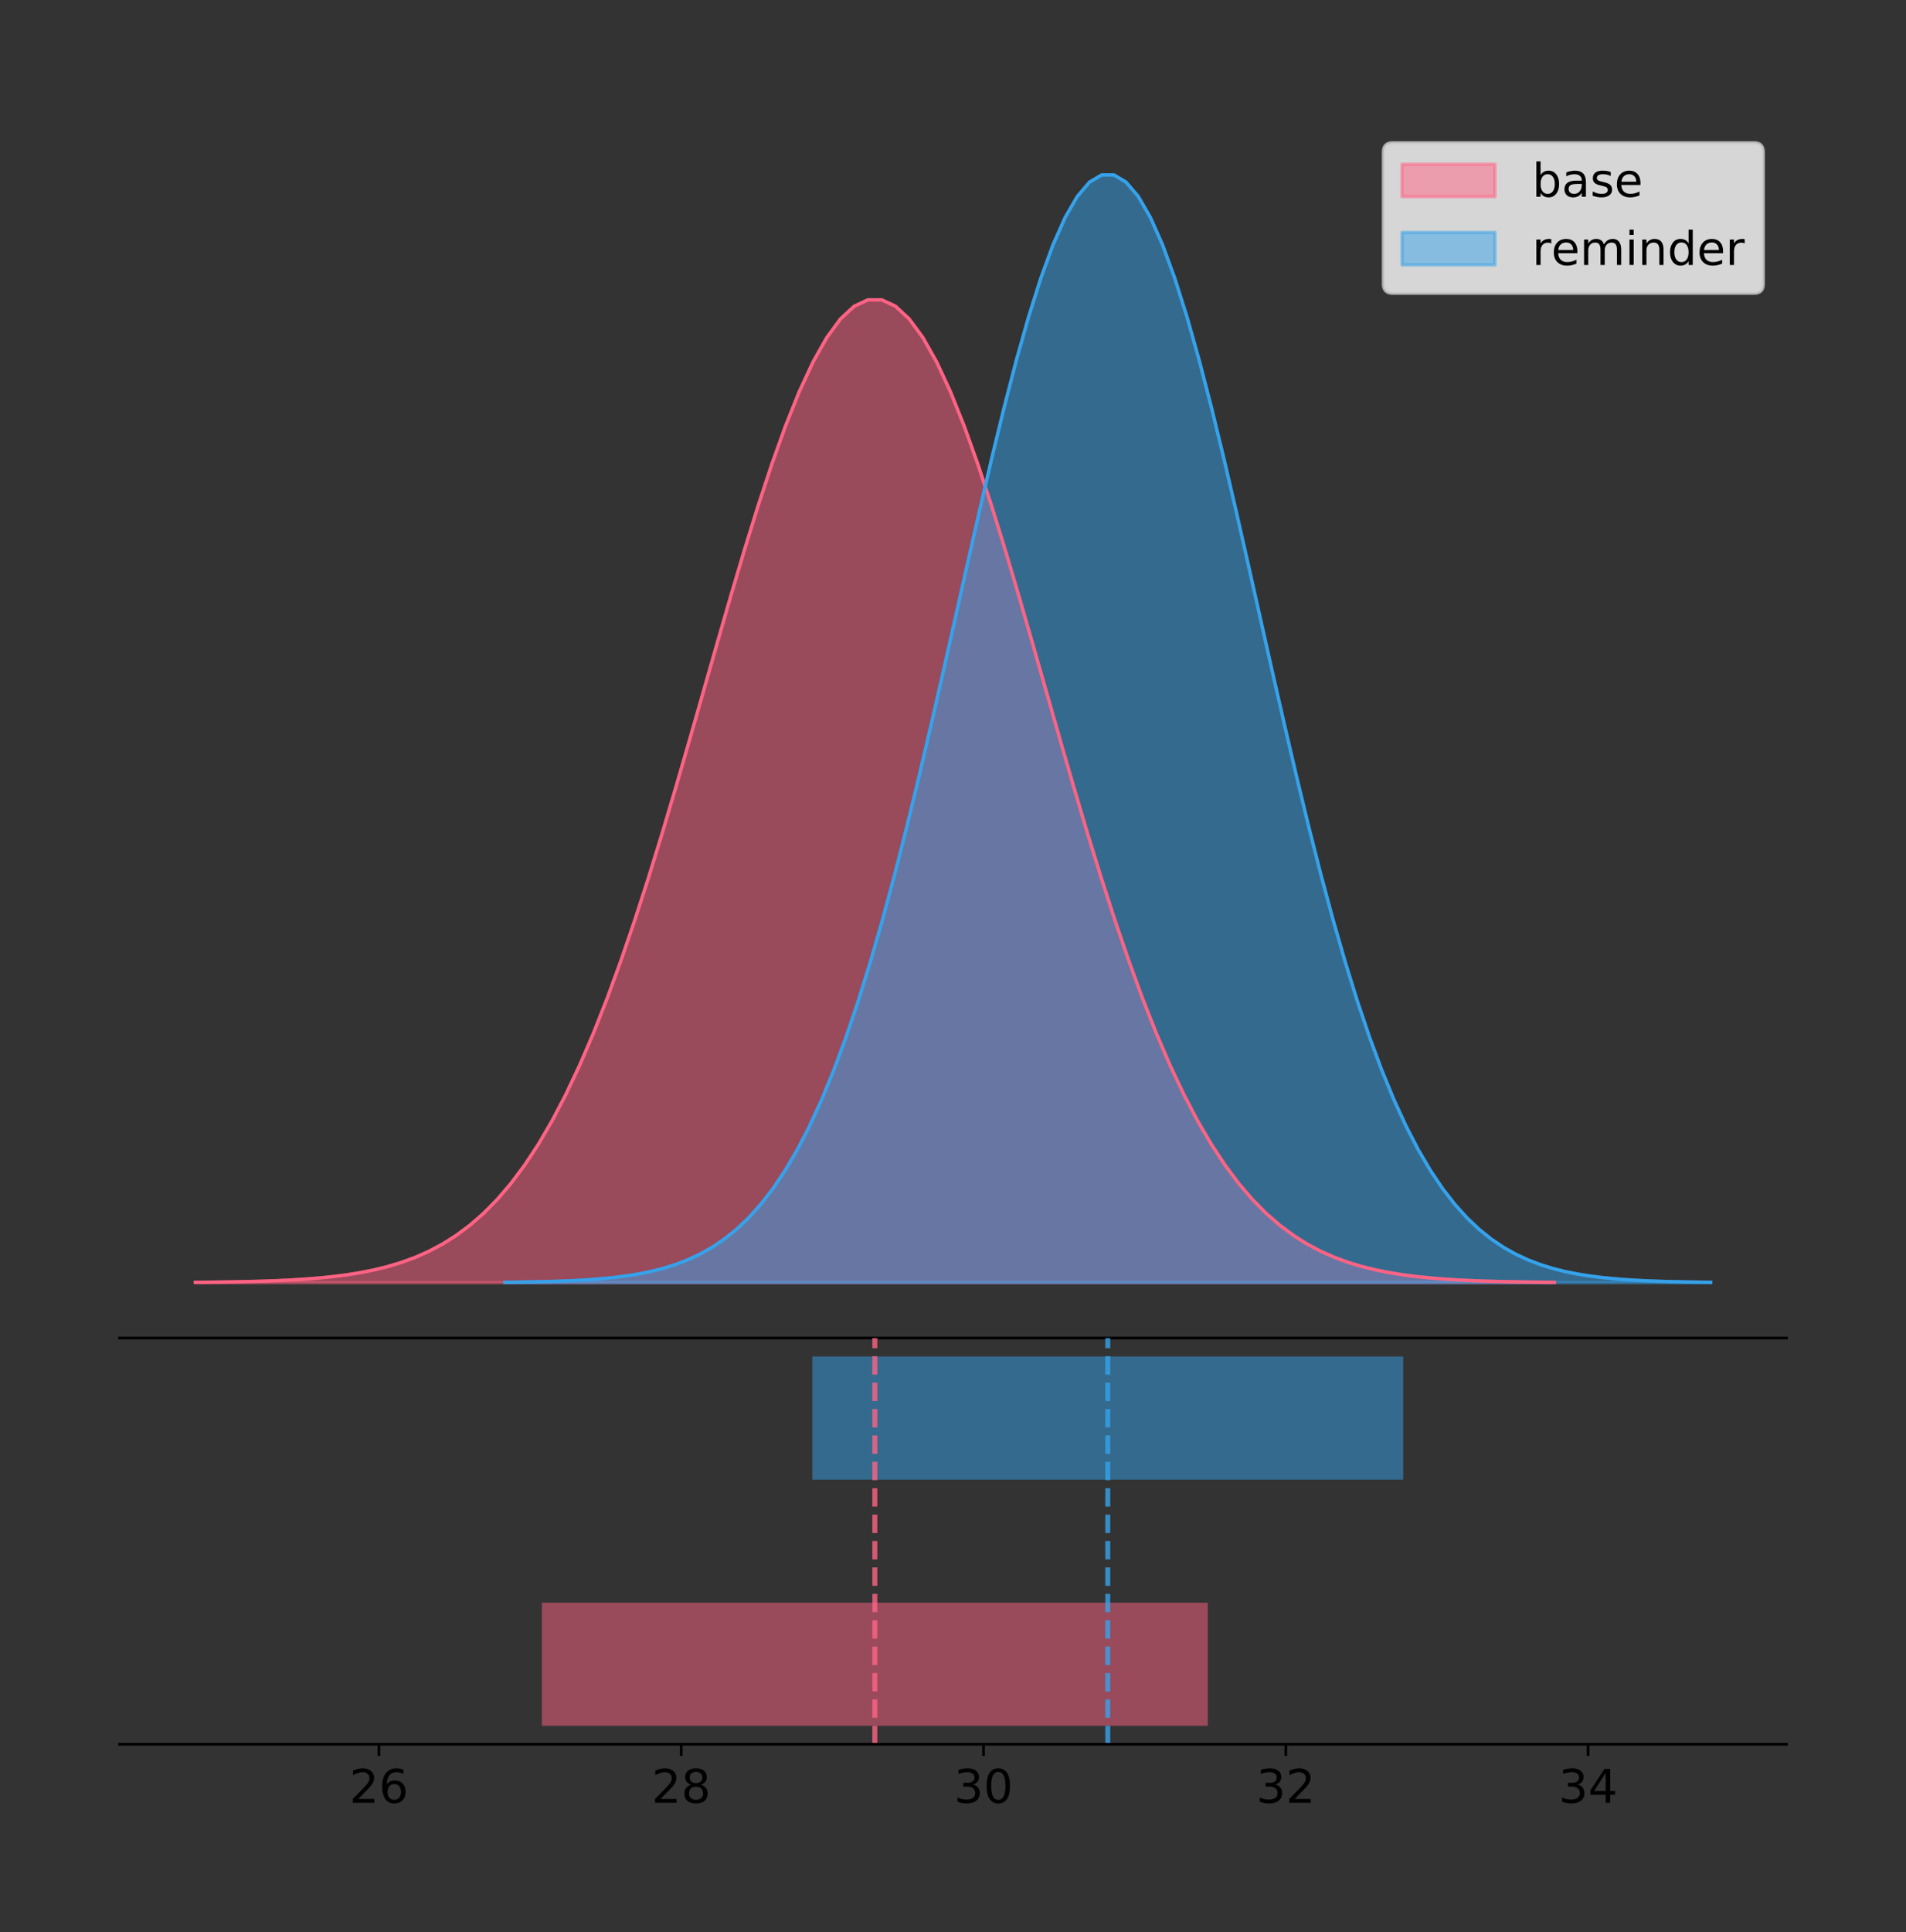 <?xml version="1.0" encoding="utf-8" standalone="no"?>
<!DOCTYPE svg PUBLIC "-//W3C//DTD SVG 1.1//EN"
  "http://www.w3.org/Graphics/SVG/1.1/DTD/svg11.dtd">
<!-- Created with matplotlib (https://matplotlib.org/) -->
<svg height="581.789pt" version="1.1" viewBox="0 0 574.2 581.789" width="574.2pt" xmlns="http://www.w3.org/2000/svg" xmlns:xlink="http://www.w3.org/1999/xlink">
 <rect x="0" y="0" width="574.2" height="581.789" fill="#333333" stroke="none"/>
 <defs>
  <style type="text/css">
*{stroke-linecap:butt;stroke-linejoin:round;}
  </style>
 </defs>
 <g id="figure_1">
  <g id="patch_1">
   <path d="M 0 581.789 
L 574.2 581.789 
L 574.2 0 
L 0 0 
z
" style="fill:none;"/>
  </g>
  <g id="axes_1">
   <g id="patch_2">
    <path d="M 36 402.93 
L 538.2 402.93 
L 538.2 36 
L 36 36 
z
" style="fill:none;"/>
   </g>
   <g id="PolyCollection_1">
    <defs>
     <path d="M 58.827 -195.538 
L 58.827 -195.637 
L 62.963 -195.675 
L 67.099 -195.725 
L 71.235 -195.792 
L 75.371 -195.882 
L 79.506 -195.999 
L 83.642 -196.152 
L 87.778 -196.352 
L 91.914 -196.608 
L 96.05 -196.937 
L 100.186 -197.354 
L 104.321 -197.881 
L 108.457 -198.541 
L 112.593 -199.362 
L 116.729 -200.375 
L 120.865 -201.618 
L 125.001 -203.129 
L 129.136 -204.954 
L 133.272 -207.143 
L 137.408 -209.746 
L 141.544 -212.821 
L 145.68 -216.424 
L 149.816 -220.615 
L 153.951 -225.449 
L 158.087 -230.984 
L 162.223 -237.27 
L 166.359 -244.35 
L 170.495 -252.261 
L 174.631 -261.024 
L 178.766 -270.649 
L 182.902 -281.127 
L 187.038 -292.433 
L 191.174 -304.518 
L 195.31 -317.313 
L 199.446 -330.725 
L 203.581 -344.636 
L 207.717 -358.909 
L 211.853 -373.383 
L 215.989 -387.88 
L 220.125 -402.204 
L 224.261 -416.149 
L 228.396 -429.503 
L 232.532 -442.05 
L 236.668 -453.58 
L 240.804 -463.89 
L 244.94 -472.797 
L 249.076 -480.134 
L 253.211 -485.764 
L 257.347 -489.579 
L 261.483 -491.506 
L 265.619 -491.506 
L 269.755 -489.579 
L 273.891 -485.764 
L 278.026 -480.134 
L 282.162 -472.797 
L 286.298 -463.89 
L 290.434 -453.58 
L 294.57 -442.05 
L 298.706 -429.503 
L 302.841 -416.149 
L 306.977 -402.204 
L 311.113 -387.88 
L 315.249 -373.383 
L 319.385 -358.909 
L 323.521 -344.636 
L 327.656 -330.725 
L 331.792 -317.313 
L 335.928 -304.518 
L 340.064 -292.433 
L 344.2 -281.127 
L 348.336 -270.649 
L 352.471 -261.024 
L 356.607 -252.261 
L 360.743 -244.35 
L 364.879 -237.27 
L 369.015 -230.984 
L 373.151 -225.449 
L 377.286 -220.615 
L 381.422 -216.424 
L 385.558 -212.821 
L 389.694 -209.746 
L 393.83 -207.143 
L 397.966 -204.954 
L 402.101 -203.129 
L 406.237 -201.618 
L 410.373 -200.375 
L 414.509 -199.362 
L 418.645 -198.541 
L 422.781 -197.881 
L 426.916 -197.354 
L 431.052 -196.937 
L 435.188 -196.608 
L 439.324 -196.352 
L 443.46 -196.152 
L 447.596 -195.999 
L 451.731 -195.882 
L 455.867 -195.792 
L 460.003 -195.725 
L 464.139 -195.675 
L 468.275 -195.637 
L 468.275 -195.538 
L 468.275 -195.538 
L 464.139 -195.538 
L 460.003 -195.538 
L 455.867 -195.538 
L 451.731 -195.538 
L 447.596 -195.538 
L 443.46 -195.538 
L 439.324 -195.538 
L 435.188 -195.538 
L 431.052 -195.538 
L 426.916 -195.538 
L 422.781 -195.538 
L 418.645 -195.538 
L 414.509 -195.538 
L 410.373 -195.538 
L 406.237 -195.538 
L 402.101 -195.538 
L 397.966 -195.538 
L 393.83 -195.538 
L 389.694 -195.538 
L 385.558 -195.538 
L 381.422 -195.538 
L 377.286 -195.538 
L 373.151 -195.538 
L 369.015 -195.538 
L 364.879 -195.538 
L 360.743 -195.538 
L 356.607 -195.538 
L 352.471 -195.538 
L 348.336 -195.538 
L 344.2 -195.538 
L 340.064 -195.538 
L 335.928 -195.538 
L 331.792 -195.538 
L 327.656 -195.538 
L 323.521 -195.538 
L 319.385 -195.538 
L 315.249 -195.538 
L 311.113 -195.538 
L 306.977 -195.538 
L 302.841 -195.538 
L 298.706 -195.538 
L 294.57 -195.538 
L 290.434 -195.538 
L 286.298 -195.538 
L 282.162 -195.538 
L 278.026 -195.538 
L 273.891 -195.538 
L 269.755 -195.538 
L 265.619 -195.538 
L 261.483 -195.538 
L 257.347 -195.538 
L 253.211 -195.538 
L 249.076 -195.538 
L 244.94 -195.538 
L 240.804 -195.538 
L 236.668 -195.538 
L 232.532 -195.538 
L 228.396 -195.538 
L 224.261 -195.538 
L 220.125 -195.538 
L 215.989 -195.538 
L 211.853 -195.538 
L 207.717 -195.538 
L 203.581 -195.538 
L 199.446 -195.538 
L 195.31 -195.538 
L 191.174 -195.538 
L 187.038 -195.538 
L 182.902 -195.538 
L 178.766 -195.538 
L 174.631 -195.538 
L 170.495 -195.538 
L 166.359 -195.538 
L 162.223 -195.538 
L 158.087 -195.538 
L 153.951 -195.538 
L 149.816 -195.538 
L 145.68 -195.538 
L 141.544 -195.538 
L 137.408 -195.538 
L 133.272 -195.538 
L 129.136 -195.538 
L 125.001 -195.538 
L 120.865 -195.538 
L 116.729 -195.538 
L 112.593 -195.538 
L 108.457 -195.538 
L 104.321 -195.538 
L 100.186 -195.538 
L 96.05 -195.538 
L 91.914 -195.538 
L 87.778 -195.538 
L 83.642 -195.538 
L 79.506 -195.538 
L 75.371 -195.538 
L 71.235 -195.538 
L 67.099 -195.538 
L 62.963 -195.538 
L 58.827 -195.538 
z
" id="m07c82fcbeb" style="stroke:#ff6384;stroke-opacity:0.5;"/>
    </defs>
    <g clip-path="url(#pc26541f5d8)">
     <use style="fill:#ff6384;fill-opacity:0.5;stroke:#ff6384;stroke-opacity:0.5;" x="0" xlink:href="#m07c82fcbeb" y="581.789"/>
    </g>
   </g>
   <g id="PolyCollection_2">
    <defs>
     <path d="M 152.084 -195.538 
L 152.084 -195.65 
L 155.754 -195.692 
L 159.423 -195.749 
L 163.093 -195.825 
L 166.762 -195.925 
L 170.432 -196.058 
L 174.101 -196.23 
L 177.771 -196.455 
L 181.441 -196.744 
L 185.11 -197.115 
L 188.78 -197.585 
L 192.449 -198.179 
L 196.119 -198.923 
L 199.789 -199.848 
L 203.458 -200.99 
L 207.128 -202.39 
L 210.797 -204.093 
L 214.467 -206.151 
L 218.136 -208.617 
L 221.806 -211.552 
L 225.476 -215.017 
L 229.145 -219.078 
L 232.815 -223.801 
L 236.484 -229.25 
L 240.154 -235.488 
L 243.824 -242.572 
L 247.493 -250.552 
L 251.163 -259.468 
L 254.832 -269.344 
L 258.502 -280.192 
L 262.171 -292.002 
L 265.841 -304.744 
L 269.511 -318.365 
L 273.18 -332.786 
L 276.85 -347.901 
L 280.519 -363.58 
L 284.189 -379.667 
L 287.859 -395.98 
L 291.528 -412.318 
L 295.198 -428.462 
L 298.867 -444.18 
L 302.537 -459.23 
L 306.206 -473.372 
L 309.876 -486.366 
L 313.546 -497.987 
L 317.215 -508.025 
L 320.885 -516.294 
L 324.554 -522.64 
L 328.224 -526.94 
L 331.894 -529.111 
L 335.563 -529.111 
L 339.233 -526.94 
L 342.902 -522.64 
L 346.572 -516.294 
L 350.241 -508.025 
L 353.911 -497.987 
L 357.581 -486.366 
L 361.25 -473.372 
L 364.92 -459.23 
L 368.589 -444.18 
L 372.259 -428.462 
L 375.929 -412.318 
L 379.598 -395.98 
L 383.268 -379.667 
L 386.937 -363.58 
L 390.607 -347.901 
L 394.276 -332.786 
L 397.946 -318.365 
L 401.616 -304.744 
L 405.285 -292.002 
L 408.955 -280.192 
L 412.624 -269.344 
L 416.294 -259.468 
L 419.964 -250.552 
L 423.633 -242.572 
L 427.303 -235.488 
L 430.972 -229.25 
L 434.642 -223.801 
L 438.311 -219.078 
L 441.981 -215.017 
L 445.651 -211.552 
L 449.32 -208.617 
L 452.99 -206.151 
L 456.659 -204.093 
L 460.329 -202.39 
L 463.999 -200.99 
L 467.668 -199.848 
L 471.338 -198.923 
L 475.007 -198.179 
L 478.677 -197.585 
L 482.346 -197.115 
L 486.016 -196.744 
L 489.686 -196.455 
L 493.355 -196.23 
L 497.025 -196.058 
L 500.694 -195.925 
L 504.364 -195.825 
L 508.034 -195.749 
L 511.703 -195.692 
L 515.373 -195.65 
L 515.373 -195.538 
L 515.373 -195.538 
L 511.703 -195.538 
L 508.034 -195.538 
L 504.364 -195.538 
L 500.694 -195.538 
L 497.025 -195.538 
L 493.355 -195.538 
L 489.686 -195.538 
L 486.016 -195.538 
L 482.346 -195.538 
L 478.677 -195.538 
L 475.007 -195.538 
L 471.338 -195.538 
L 467.668 -195.538 
L 463.999 -195.538 
L 460.329 -195.538 
L 456.659 -195.538 
L 452.99 -195.538 
L 449.32 -195.538 
L 445.651 -195.538 
L 441.981 -195.538 
L 438.311 -195.538 
L 434.642 -195.538 
L 430.972 -195.538 
L 427.303 -195.538 
L 423.633 -195.538 
L 419.964 -195.538 
L 416.294 -195.538 
L 412.624 -195.538 
L 408.955 -195.538 
L 405.285 -195.538 
L 401.616 -195.538 
L 397.946 -195.538 
L 394.276 -195.538 
L 390.607 -195.538 
L 386.937 -195.538 
L 383.268 -195.538 
L 379.598 -195.538 
L 375.929 -195.538 
L 372.259 -195.538 
L 368.589 -195.538 
L 364.92 -195.538 
L 361.25 -195.538 
L 357.581 -195.538 
L 353.911 -195.538 
L 350.241 -195.538 
L 346.572 -195.538 
L 342.902 -195.538 
L 339.233 -195.538 
L 335.563 -195.538 
L 331.894 -195.538 
L 328.224 -195.538 
L 324.554 -195.538 
L 320.885 -195.538 
L 317.215 -195.538 
L 313.546 -195.538 
L 309.876 -195.538 
L 306.206 -195.538 
L 302.537 -195.538 
L 298.867 -195.538 
L 295.198 -195.538 
L 291.528 -195.538 
L 287.859 -195.538 
L 284.189 -195.538 
L 280.519 -195.538 
L 276.85 -195.538 
L 273.18 -195.538 
L 269.511 -195.538 
L 265.841 -195.538 
L 262.171 -195.538 
L 258.502 -195.538 
L 254.832 -195.538 
L 251.163 -195.538 
L 247.493 -195.538 
L 243.824 -195.538 
L 240.154 -195.538 
L 236.484 -195.538 
L 232.815 -195.538 
L 229.145 -195.538 
L 225.476 -195.538 
L 221.806 -195.538 
L 218.136 -195.538 
L 214.467 -195.538 
L 210.797 -195.538 
L 207.128 -195.538 
L 203.458 -195.538 
L 199.789 -195.538 
L 196.119 -195.538 
L 192.449 -195.538 
L 188.78 -195.538 
L 185.11 -195.538 
L 181.441 -195.538 
L 177.771 -195.538 
L 174.101 -195.538 
L 170.432 -195.538 
L 166.762 -195.538 
L 163.093 -195.538 
L 159.423 -195.538 
L 155.754 -195.538 
L 152.084 -195.538 
z
" id="mb9f8f6ac85" style="stroke:#36a2eb;stroke-opacity:0.5;"/>
    </defs>
    <g clip-path="url(#pc26541f5d8)">
     <use style="fill:#36a2eb;fill-opacity:0.5;stroke:#36a2eb;stroke-opacity:0.5;" x="0" xlink:href="#mb9f8f6ac85" y="581.789"/>
    </g>
   </g>
   <g id="line2d_1">
    <path clip-path="url(#pc26541f5d8)" d="M 58.827 386.152 
L 62.963 386.115 
L 67.099 386.064 
L 71.235 385.997 
L 75.371 385.908 
L 79.506 385.79 
L 83.642 385.637 
L 87.778 385.438 
L 91.914 385.181 
L 96.05 384.852 
L 100.186 384.435 
L 104.321 383.908 
L 108.457 383.248 
L 112.593 382.427 
L 116.729 381.414 
L 120.865 380.172 
L 125.001 378.66 
L 129.136 376.835 
L 133.272 374.647 
L 137.408 372.043 
L 141.544 368.968 
L 145.68 365.365 
L 149.816 361.175 
L 153.951 356.34 
L 158.087 350.805 
L 162.223 344.519 
L 166.359 337.439 
L 170.495 329.529 
L 174.631 320.766 
L 178.766 311.141 
L 182.902 300.662 
L 187.038 289.356 
L 191.174 277.271 
L 195.31 264.476 
L 199.446 251.065 
L 203.581 237.153 
L 207.717 222.88 
L 211.853 208.406 
L 215.989 193.91 
L 220.125 179.585 
L 224.261 165.64 
L 228.396 152.286 
L 232.532 139.739 
L 236.668 128.21 
L 240.804 117.899 
L 244.94 108.993 
L 249.076 101.655 
L 253.211 96.025 
L 257.347 92.21 
L 261.483 90.284 
L 265.619 90.284 
L 269.755 92.21 
L 273.891 96.025 
L 278.026 101.655 
L 282.162 108.993 
L 286.298 117.899 
L 290.434 128.21 
L 294.57 139.739 
L 298.706 152.286 
L 302.841 165.64 
L 306.977 179.585 
L 311.113 193.91 
L 315.249 208.406 
L 319.385 222.88 
L 323.521 237.153 
L 327.656 251.065 
L 331.792 264.476 
L 335.928 277.271 
L 340.064 289.356 
L 344.2 300.662 
L 348.336 311.141 
L 352.471 320.766 
L 356.607 329.529 
L 360.743 337.439 
L 364.879 344.519 
L 369.015 350.805 
L 373.151 356.34 
L 377.286 361.175 
L 381.422 365.365 
L 385.558 368.968 
L 389.694 372.043 
L 393.83 374.647 
L 397.966 376.835 
L 402.101 378.66 
L 406.237 380.172 
L 410.373 381.414 
L 414.509 382.427 
L 418.645 383.248 
L 422.781 383.908 
L 426.916 384.435 
L 431.052 384.852 
L 435.188 385.181 
L 439.324 385.438 
L 443.46 385.637 
L 447.596 385.79 
L 451.731 385.908 
L 455.867 385.997 
L 460.003 386.064 
L 464.139 386.115 
L 468.275 386.152 
" style="fill:none;stroke:#ff6384;stroke-linecap:square;"/>
   </g>
   <g id="line2d_2">
    <path clip-path="url(#pc26541f5d8)" d="M 152.084 386.139 
L 155.754 386.097 
L 159.423 386.04 
L 163.093 385.965 
L 166.762 385.864 
L 170.432 385.732 
L 174.101 385.559 
L 177.771 385.334 
L 181.441 385.045 
L 185.11 384.675 
L 188.78 384.204 
L 192.449 383.61 
L 196.119 382.867 
L 199.789 381.941 
L 203.458 380.799 
L 207.128 379.399 
L 210.797 377.696 
L 214.467 375.639 
L 218.136 373.172 
L 221.806 370.238 
L 225.476 366.772 
L 229.145 362.711 
L 232.815 357.989 
L 236.484 352.539 
L 240.154 346.301 
L 243.824 339.217 
L 247.493 331.237 
L 251.163 322.322 
L 254.832 312.445 
L 258.502 301.597 
L 262.171 289.787 
L 265.841 277.045 
L 269.511 263.424 
L 273.18 249.004 
L 276.85 233.888 
L 280.519 218.209 
L 284.189 202.123 
L 287.859 185.809 
L 291.528 169.471 
L 295.198 153.327 
L 298.867 137.61 
L 302.537 122.559 
L 306.206 108.418 
L 309.876 95.423 
L 313.546 83.803 
L 317.215 73.765 
L 320.885 65.495 
L 324.554 59.15 
L 328.224 54.85 
L 331.894 52.679 
L 335.563 52.679 
L 339.233 54.85 
L 342.902 59.15 
L 346.572 65.495 
L 350.241 73.765 
L 353.911 83.803 
L 357.581 95.423 
L 361.25 108.418 
L 364.92 122.559 
L 368.589 137.61 
L 372.259 153.327 
L 375.929 169.471 
L 379.598 185.809 
L 383.268 202.123 
L 386.937 218.209 
L 390.607 233.888 
L 394.276 249.004 
L 397.946 263.424 
L 401.616 277.045 
L 405.285 289.787 
L 408.955 301.597 
L 412.624 312.445 
L 416.294 322.322 
L 419.964 331.237 
L 423.633 339.217 
L 427.303 346.301 
L 430.972 352.539 
L 434.642 357.989 
L 438.311 362.711 
L 441.981 366.772 
L 445.651 370.238 
L 449.32 373.172 
L 452.99 375.639 
L 456.659 377.696 
L 460.329 379.399 
L 463.999 380.799 
L 467.668 381.941 
L 471.338 382.867 
L 475.007 383.61 
L 478.677 384.204 
L 482.346 384.675 
L 486.016 385.045 
L 489.686 385.334 
L 493.355 385.559 
L 497.025 385.732 
L 500.694 385.864 
L 504.364 385.965 
L 508.034 386.04 
L 511.703 386.097 
L 515.373 386.139 
" style="fill:none;stroke:#36a2eb;stroke-linecap:square;"/>
   </g>
   <g id="patch_3">
    <path d="M 36 402.93 
L 538.2 402.93 
" style="fill:none;stroke:#000000;stroke-linecap:square;stroke-linejoin:miter;stroke-width:0.8;"/>
   </g>
   <g id="legend_1">
    <g id="patch_4">
     <path d="M 419.578 88.299 
L 528.4 88.299 
Q 531.2 88.299 531.2 85.499 
L 531.2 45.8 
Q 531.2 43 528.4 43 
L 419.578 43 
Q 416.778 43 416.778 45.8 
L 416.778 85.499 
Q 416.778 88.299 419.578 88.299 
z
" style="fill:#ffffff;opacity:0.8;stroke:#cccccc;stroke-linejoin:miter;"/>
    </g>
    <g id="patch_5">
     <path d="M 422.378 59.238 
L 450.378 59.238 
L 450.378 49.438 
L 422.378 49.438 
z
" style="fill:#ff6384;opacity:0.5;stroke:#ff6384;stroke-linejoin:miter;"/>
    </g>
    <g id="text_1">
     <!-- base -->
     <defs>
      <path d="M 48.688 27.297 
Q 48.688 37.203 44.609 42.844 
Q 40.531 48.484 33.406 48.484 
Q 26.266 48.484 22.188 42.844 
Q 18.109 37.203 18.109 27.297 
Q 18.109 17.391 22.188 11.75 
Q 26.266 6.109 33.406 6.109 
Q 40.531 6.109 44.609 11.75 
Q 48.688 17.391 48.688 27.297 
z
M 18.109 46.391 
Q 20.953 51.266 25.266 53.625 
Q 29.594 56 35.594 56 
Q 45.562 56 51.781 48.094 
Q 58.016 40.188 58.016 27.297 
Q 58.016 14.406 51.781 6.484 
Q 45.562 -1.422 35.594 -1.422 
Q 29.594 -1.422 25.266 0.953 
Q 20.953 3.328 18.109 8.203 
L 18.109 0 
L 9.078 0 
L 9.078 75.984 
L 18.109 75.984 
z
" id="DejaVuSans-98"/>
      <path d="M 34.281 27.484 
Q 23.391 27.484 19.188 25 
Q 14.984 22.516 14.984 16.5 
Q 14.984 11.719 18.141 8.906 
Q 21.297 6.109 26.703 6.109 
Q 34.188 6.109 38.703 11.406 
Q 43.219 16.703 43.219 25.484 
L 43.219 27.484 
z
M 52.203 31.203 
L 52.203 0 
L 43.219 0 
L 43.219 8.297 
Q 40.141 3.328 35.547 0.953 
Q 30.953 -1.422 24.312 -1.422 
Q 15.922 -1.422 10.953 3.297 
Q 6 8.016 6 15.922 
Q 6 25.141 12.172 29.828 
Q 18.359 34.516 30.609 34.516 
L 43.219 34.516 
L 43.219 35.406 
Q 43.219 41.609 39.141 45 
Q 35.062 48.391 27.688 48.391 
Q 23 48.391 18.547 47.266 
Q 14.109 46.141 10.016 43.891 
L 10.016 52.203 
Q 14.938 54.109 19.578 55.047 
Q 24.219 56 28.609 56 
Q 40.484 56 46.344 49.844 
Q 52.203 43.703 52.203 31.203 
z
" id="DejaVuSans-97"/>
      <path d="M 44.281 53.078 
L 44.281 44.578 
Q 40.484 46.531 36.375 47.5 
Q 32.281 48.484 27.875 48.484 
Q 21.188 48.484 17.844 46.438 
Q 14.5 44.391 14.5 40.281 
Q 14.5 37.156 16.891 35.375 
Q 19.281 33.594 26.516 31.984 
L 29.594 31.297 
Q 39.156 29.25 43.188 25.516 
Q 47.219 21.781 47.219 15.094 
Q 47.219 7.469 41.188 3.016 
Q 35.156 -1.422 24.609 -1.422 
Q 20.219 -1.422 15.453 -0.562 
Q 10.688 0.297 5.422 2 
L 5.422 11.281 
Q 10.406 8.688 15.234 7.391 
Q 20.062 6.109 24.812 6.109 
Q 31.156 6.109 34.562 8.281 
Q 37.984 10.453 37.984 14.406 
Q 37.984 18.062 35.516 20.016 
Q 33.062 21.969 24.703 23.781 
L 21.578 24.516 
Q 13.234 26.266 9.516 29.906 
Q 5.812 33.547 5.812 39.891 
Q 5.812 47.609 11.281 51.797 
Q 16.75 56 26.812 56 
Q 31.781 56 36.172 55.266 
Q 40.578 54.547 44.281 53.078 
z
" id="DejaVuSans-115"/>
      <path d="M 56.203 29.594 
L 56.203 25.203 
L 14.891 25.203 
Q 15.484 15.922 20.484 11.062 
Q 25.484 6.203 34.422 6.203 
Q 39.594 6.203 44.453 7.469 
Q 49.312 8.734 54.109 11.281 
L 54.109 2.781 
Q 49.266 0.734 44.188 -0.344 
Q 39.109 -1.422 33.891 -1.422 
Q 20.797 -1.422 13.156 6.188 
Q 5.516 13.812 5.516 26.812 
Q 5.516 40.234 12.766 48.109 
Q 20.016 56 32.328 56 
Q 43.359 56 49.781 48.891 
Q 56.203 41.797 56.203 29.594 
z
M 47.219 32.234 
Q 47.125 39.594 43.094 43.984 
Q 39.062 48.391 32.422 48.391 
Q 24.906 48.391 20.391 44.141 
Q 15.875 39.891 15.188 32.172 
z
" id="DejaVuSans-101"/>
     </defs>
     <g transform="translate(461.578 59.238)scale(0.14 -0.14)">
      <use xlink:href="#DejaVuSans-98"/>
      <use x="63.477" xlink:href="#DejaVuSans-97"/>
      <use x="124.756" xlink:href="#DejaVuSans-115"/>
      <use x="176.855" xlink:href="#DejaVuSans-101"/>
     </g>
    </g>
    <g id="patch_6">
     <path d="M 422.378 79.787 
L 450.378 79.787 
L 450.378 69.987 
L 422.378 69.987 
z
" style="fill:#36a2eb;opacity:0.5;stroke:#36a2eb;stroke-linejoin:miter;"/>
    </g>
    <g id="text_2">
     <!-- reminder -->
     <defs>
      <path d="M 41.109 46.297 
Q 39.594 47.172 37.812 47.578 
Q 36.031 48 33.891 48 
Q 26.266 48 22.188 43.047 
Q 18.109 38.094 18.109 28.812 
L 18.109 0 
L 9.078 0 
L 9.078 54.688 
L 18.109 54.688 
L 18.109 46.188 
Q 20.953 51.172 25.484 53.578 
Q 30.031 56 36.531 56 
Q 37.453 56 38.578 55.875 
Q 39.703 55.766 41.062 55.516 
z
" id="DejaVuSans-114"/>
      <path d="M 52 44.188 
Q 55.375 50.25 60.062 53.125 
Q 64.75 56 71.094 56 
Q 79.641 56 84.281 50.016 
Q 88.922 44.047 88.922 33.016 
L 88.922 0 
L 79.891 0 
L 79.891 32.719 
Q 79.891 40.578 77.094 44.375 
Q 74.312 48.188 68.609 48.188 
Q 61.625 48.188 57.562 43.547 
Q 53.516 38.922 53.516 30.906 
L 53.516 0 
L 44.484 0 
L 44.484 32.719 
Q 44.484 40.625 41.703 44.406 
Q 38.922 48.188 33.109 48.188 
Q 26.219 48.188 22.156 43.531 
Q 18.109 38.875 18.109 30.906 
L 18.109 0 
L 9.078 0 
L 9.078 54.688 
L 18.109 54.688 
L 18.109 46.188 
Q 21.188 51.219 25.484 53.609 
Q 29.781 56 35.688 56 
Q 41.656 56 45.828 52.969 
Q 50 49.953 52 44.188 
z
" id="DejaVuSans-109"/>
      <path d="M 9.422 54.688 
L 18.406 54.688 
L 18.406 0 
L 9.422 0 
z
M 9.422 75.984 
L 18.406 75.984 
L 18.406 64.594 
L 9.422 64.594 
z
" id="DejaVuSans-105"/>
      <path d="M 54.891 33.016 
L 54.891 0 
L 45.906 0 
L 45.906 32.719 
Q 45.906 40.484 42.875 44.328 
Q 39.844 48.188 33.797 48.188 
Q 26.516 48.188 22.312 43.547 
Q 18.109 38.922 18.109 30.906 
L 18.109 0 
L 9.078 0 
L 9.078 54.688 
L 18.109 54.688 
L 18.109 46.188 
Q 21.344 51.125 25.703 53.562 
Q 30.078 56 35.797 56 
Q 45.219 56 50.047 50.172 
Q 54.891 44.344 54.891 33.016 
z
" id="DejaVuSans-110"/>
      <path d="M 45.406 46.391 
L 45.406 75.984 
L 54.391 75.984 
L 54.391 0 
L 45.406 0 
L 45.406 8.203 
Q 42.578 3.328 38.25 0.953 
Q 33.938 -1.422 27.875 -1.422 
Q 17.969 -1.422 11.734 6.484 
Q 5.516 14.406 5.516 27.297 
Q 5.516 40.188 11.734 48.094 
Q 17.969 56 27.875 56 
Q 33.938 56 38.25 53.625 
Q 42.578 51.266 45.406 46.391 
z
M 14.797 27.297 
Q 14.797 17.391 18.875 11.75 
Q 22.953 6.109 30.078 6.109 
Q 37.203 6.109 41.297 11.75 
Q 45.406 17.391 45.406 27.297 
Q 45.406 37.203 41.297 42.844 
Q 37.203 48.484 30.078 48.484 
Q 22.953 48.484 18.875 42.844 
Q 14.797 37.203 14.797 27.297 
z
" id="DejaVuSans-100"/>
     </defs>
     <g transform="translate(461.578 79.787)scale(0.14 -0.14)">
      <use xlink:href="#DejaVuSans-114"/>
      <use x="41.082" xlink:href="#DejaVuSans-101"/>
      <use x="102.605" xlink:href="#DejaVuSans-109"/>
      <use x="200.018" xlink:href="#DejaVuSans-105"/>
      <use x="227.801" xlink:href="#DejaVuSans-110"/>
      <use x="291.18" xlink:href="#DejaVuSans-100"/>
      <use x="354.656" xlink:href="#DejaVuSans-101"/>
      <use x="416.18" xlink:href="#DejaVuSans-114"/>
     </g>
    </g>
   </g>
  </g>
  <g id="axes_2">
   <g id="patch_7">
    <path d="M 36 525.24 
L 538.2 525.24 
L 538.2 402.93 
L 36 402.93 
z
" style="fill:none;"/>
   </g>
   <g id="patch_8">
    <path clip-path="url(#pc76a917e16)" d="M 163.236 519.68 
L 363.866 519.68 
L 363.866 482.617 
L 163.236 482.617 
z
" style="fill:#ff6384;opacity:0.5;"/>
   </g>
   <g id="patch_9">
    <path clip-path="url(#pc76a917e16)" d="M 244.723 445.553 
L 422.734 445.553 
L 422.734 408.49 
L 244.723 408.49 
z
" style="fill:#36a2eb;opacity:0.5;"/>
   </g>
   <g id="matplotlib.axis_1">
    <g id="xtick_1">
     <g id="line2d_3">
      <defs>
       <path d="M 0 0 
L 0 3.5 
" id="mbc72c2c6ba" style="stroke:#000000;stroke-width:0.8;"/>
      </defs>
      <g>
       <use style="stroke:#000000;stroke-width:0.8;" x="114.158" xlink:href="#mbc72c2c6ba" y="525.24"/>
      </g>
     </g>
     <g id="text_3">
      <!-- 26 -->
      <defs>
       <path d="M 19.188 8.297 
L 53.609 8.297 
L 53.609 0 
L 7.328 0 
L 7.328 8.297 
Q 12.938 14.109 22.625 23.891 
Q 32.328 33.688 34.812 36.531 
Q 39.547 41.844 41.422 45.531 
Q 43.312 49.219 43.312 52.781 
Q 43.312 58.594 39.234 62.25 
Q 35.156 65.922 28.609 65.922 
Q 23.969 65.922 18.812 64.312 
Q 13.672 62.703 7.812 59.422 
L 7.812 69.391 
Q 13.766 71.781 18.938 73 
Q 24.125 74.219 28.422 74.219 
Q 39.75 74.219 46.484 68.547 
Q 53.219 62.891 53.219 53.422 
Q 53.219 48.922 51.531 44.891 
Q 49.859 40.875 45.406 35.406 
Q 44.188 33.984 37.641 27.219 
Q 31.109 20.453 19.188 8.297 
z
" id="DejaVuSans-50"/>
       <path d="M 33.016 40.375 
Q 26.375 40.375 22.484 35.828 
Q 18.609 31.297 18.609 23.391 
Q 18.609 15.531 22.484 10.953 
Q 26.375 6.391 33.016 6.391 
Q 39.656 6.391 43.531 10.953 
Q 47.406 15.531 47.406 23.391 
Q 47.406 31.297 43.531 35.828 
Q 39.656 40.375 33.016 40.375 
z
M 52.594 71.297 
L 52.594 62.312 
Q 48.875 64.062 45.094 64.984 
Q 41.312 65.922 37.594 65.922 
Q 27.828 65.922 22.672 59.328 
Q 17.531 52.734 16.797 39.406 
Q 19.672 43.656 24.016 45.922 
Q 28.375 48.188 33.594 48.188 
Q 44.578 48.188 50.953 41.516 
Q 57.328 34.859 57.328 23.391 
Q 57.328 12.156 50.688 5.359 
Q 44.047 -1.422 33.016 -1.422 
Q 20.359 -1.422 13.672 8.266 
Q 6.984 17.969 6.984 36.375 
Q 6.984 53.656 15.188 63.938 
Q 23.391 74.219 37.203 74.219 
Q 40.922 74.219 44.703 73.484 
Q 48.484 72.75 52.594 71.297 
z
" id="DejaVuSans-54"/>
      </defs>
      <g transform="translate(105.25 542.878)scale(0.14 -0.14)">
       <use xlink:href="#DejaVuSans-50"/>
       <use x="63.623" xlink:href="#DejaVuSans-54"/>
      </g>
     </g>
    </g>
    <g id="xtick_2">
     <g id="line2d_4">
      <g>
       <use style="stroke:#000000;stroke-width:0.8;" x="205.226" xlink:href="#mbc72c2c6ba" y="525.24"/>
      </g>
     </g>
     <g id="text_4">
      <!-- 28 -->
      <defs>
       <path d="M 31.781 34.625 
Q 24.75 34.625 20.719 30.859 
Q 16.703 27.094 16.703 20.516 
Q 16.703 13.922 20.719 10.156 
Q 24.75 6.391 31.781 6.391 
Q 38.812 6.391 42.859 10.172 
Q 46.922 13.969 46.922 20.516 
Q 46.922 27.094 42.891 30.859 
Q 38.875 34.625 31.781 34.625 
z
M 21.922 38.812 
Q 15.578 40.375 12.031 44.719 
Q 8.5 49.078 8.5 55.328 
Q 8.5 64.062 14.719 69.141 
Q 20.953 74.219 31.781 74.219 
Q 42.672 74.219 48.875 69.141 
Q 55.078 64.062 55.078 55.328 
Q 55.078 49.078 51.531 44.719 
Q 48 40.375 41.703 38.812 
Q 48.828 37.156 52.797 32.312 
Q 56.781 27.484 56.781 20.516 
Q 56.781 9.906 50.312 4.234 
Q 43.844 -1.422 31.781 -1.422 
Q 19.734 -1.422 13.25 4.234 
Q 6.781 9.906 6.781 20.516 
Q 6.781 27.484 10.781 32.312 
Q 14.797 37.156 21.922 38.812 
z
M 18.312 54.391 
Q 18.312 48.734 21.844 45.562 
Q 25.391 42.391 31.781 42.391 
Q 38.141 42.391 41.719 45.562 
Q 45.312 48.734 45.312 54.391 
Q 45.312 60.062 41.719 63.234 
Q 38.141 66.406 31.781 66.406 
Q 25.391 66.406 21.844 63.234 
Q 18.312 60.062 18.312 54.391 
z
" id="DejaVuSans-56"/>
      </defs>
      <g transform="translate(196.319 542.878)scale(0.14 -0.14)">
       <use xlink:href="#DejaVuSans-50"/>
       <use x="63.623" xlink:href="#DejaVuSans-56"/>
      </g>
     </g>
    </g>
    <g id="xtick_3">
     <g id="line2d_5">
      <g>
       <use style="stroke:#000000;stroke-width:0.8;" x="296.295" xlink:href="#mbc72c2c6ba" y="525.24"/>
      </g>
     </g>
     <g id="text_5">
      <!-- 30 -->
      <defs>
       <path d="M 40.578 39.312 
Q 47.656 37.797 51.625 33 
Q 55.609 28.219 55.609 21.188 
Q 55.609 10.406 48.188 4.484 
Q 40.766 -1.422 27.094 -1.422 
Q 22.516 -1.422 17.656 -0.516 
Q 12.797 0.391 7.625 2.203 
L 7.625 11.719 
Q 11.719 9.328 16.594 8.109 
Q 21.484 6.891 26.812 6.891 
Q 36.078 6.891 40.938 10.547 
Q 45.797 14.203 45.797 21.188 
Q 45.797 27.641 41.281 31.266 
Q 36.766 34.906 28.719 34.906 
L 20.219 34.906 
L 20.219 43.016 
L 29.109 43.016 
Q 36.375 43.016 40.234 45.922 
Q 44.094 48.828 44.094 54.297 
Q 44.094 59.906 40.109 62.906 
Q 36.141 65.922 28.719 65.922 
Q 24.656 65.922 20.016 65.031 
Q 15.375 64.156 9.812 62.312 
L 9.812 71.094 
Q 15.438 72.656 20.344 73.438 
Q 25.25 74.219 29.594 74.219 
Q 40.828 74.219 47.359 69.109 
Q 53.906 64.016 53.906 55.328 
Q 53.906 49.266 50.438 45.094 
Q 46.969 40.922 40.578 39.312 
z
" id="DejaVuSans-51"/>
       <path d="M 31.781 66.406 
Q 24.172 66.406 20.328 58.906 
Q 16.5 51.422 16.5 36.375 
Q 16.5 21.391 20.328 13.891 
Q 24.172 6.391 31.781 6.391 
Q 39.453 6.391 43.281 13.891 
Q 47.125 21.391 47.125 36.375 
Q 47.125 51.422 43.281 58.906 
Q 39.453 66.406 31.781 66.406 
z
M 31.781 74.219 
Q 44.047 74.219 50.516 64.516 
Q 56.984 54.828 56.984 36.375 
Q 56.984 17.969 50.516 8.266 
Q 44.047 -1.422 31.781 -1.422 
Q 19.531 -1.422 13.062 8.266 
Q 6.594 17.969 6.594 36.375 
Q 6.594 54.828 13.062 64.516 
Q 19.531 74.219 31.781 74.219 
z
" id="DejaVuSans-48"/>
      </defs>
      <g transform="translate(287.387 542.878)scale(0.14 -0.14)">
       <use xlink:href="#DejaVuSans-51"/>
       <use x="63.623" xlink:href="#DejaVuSans-48"/>
      </g>
     </g>
    </g>
    <g id="xtick_4">
     <g id="line2d_6">
      <g>
       <use style="stroke:#000000;stroke-width:0.8;" x="387.363" xlink:href="#mbc72c2c6ba" y="525.24"/>
      </g>
     </g>
     <g id="text_6">
      <!-- 32 -->
      <g transform="translate(378.456 542.878)scale(0.14 -0.14)">
       <use xlink:href="#DejaVuSans-51"/>
       <use x="63.623" xlink:href="#DejaVuSans-50"/>
      </g>
     </g>
    </g>
    <g id="xtick_5">
     <g id="line2d_7">
      <g>
       <use style="stroke:#000000;stroke-width:0.8;" x="478.431" xlink:href="#mbc72c2c6ba" y="525.24"/>
      </g>
     </g>
     <g id="text_7">
      <!-- 34 -->
      <defs>
       <path d="M 37.797 64.312 
L 12.891 25.391 
L 37.797 25.391 
z
M 35.203 72.906 
L 47.609 72.906 
L 47.609 25.391 
L 58.016 25.391 
L 58.016 17.188 
L 47.609 17.188 
L 47.609 0 
L 37.797 0 
L 37.797 17.188 
L 4.891 17.188 
L 4.891 26.703 
z
" id="DejaVuSans-52"/>
      </defs>
      <g transform="translate(469.524 542.878)scale(0.14 -0.14)">
       <use xlink:href="#DejaVuSans-51"/>
       <use x="63.623" xlink:href="#DejaVuSans-52"/>
      </g>
     </g>
    </g>
   </g>
   <g id="line2d_8">
    <path clip-path="url(#pc76a917e16)" d="M 263.551 525.24 
L 263.551 402.93 
" style="fill:none;stroke:#ff6384;stroke-dasharray:5.55,2.4;stroke-dashoffset:0;stroke-opacity:0.8;stroke-width:1.5;"/>
   </g>
   <g id="line2d_9">
    <path clip-path="url(#pc76a917e16)" d="M 333.728 525.24 
L 333.728 402.93 
" style="fill:none;stroke:#36a2eb;stroke-dasharray:5.55,2.4;stroke-dashoffset:0;stroke-opacity:0.8;stroke-width:1.5;"/>
   </g>
   <g id="patch_10">
    <path d="M 36 525.24 
L 538.2 525.24 
" style="fill:none;stroke:#000000;stroke-linecap:square;stroke-linejoin:miter;stroke-width:0.8;"/>
   </g>
  </g>
 </g>
 <defs>
  <clipPath id="pc26541f5d8">
   <rect height="366.93" width="502.2" x="36" y="36"/>
  </clipPath>
  <clipPath id="pc76a917e16">
   <rect height="122.31" width="502.2" x="36" y="402.93"/>
  </clipPath>
 </defs>
</svg>
